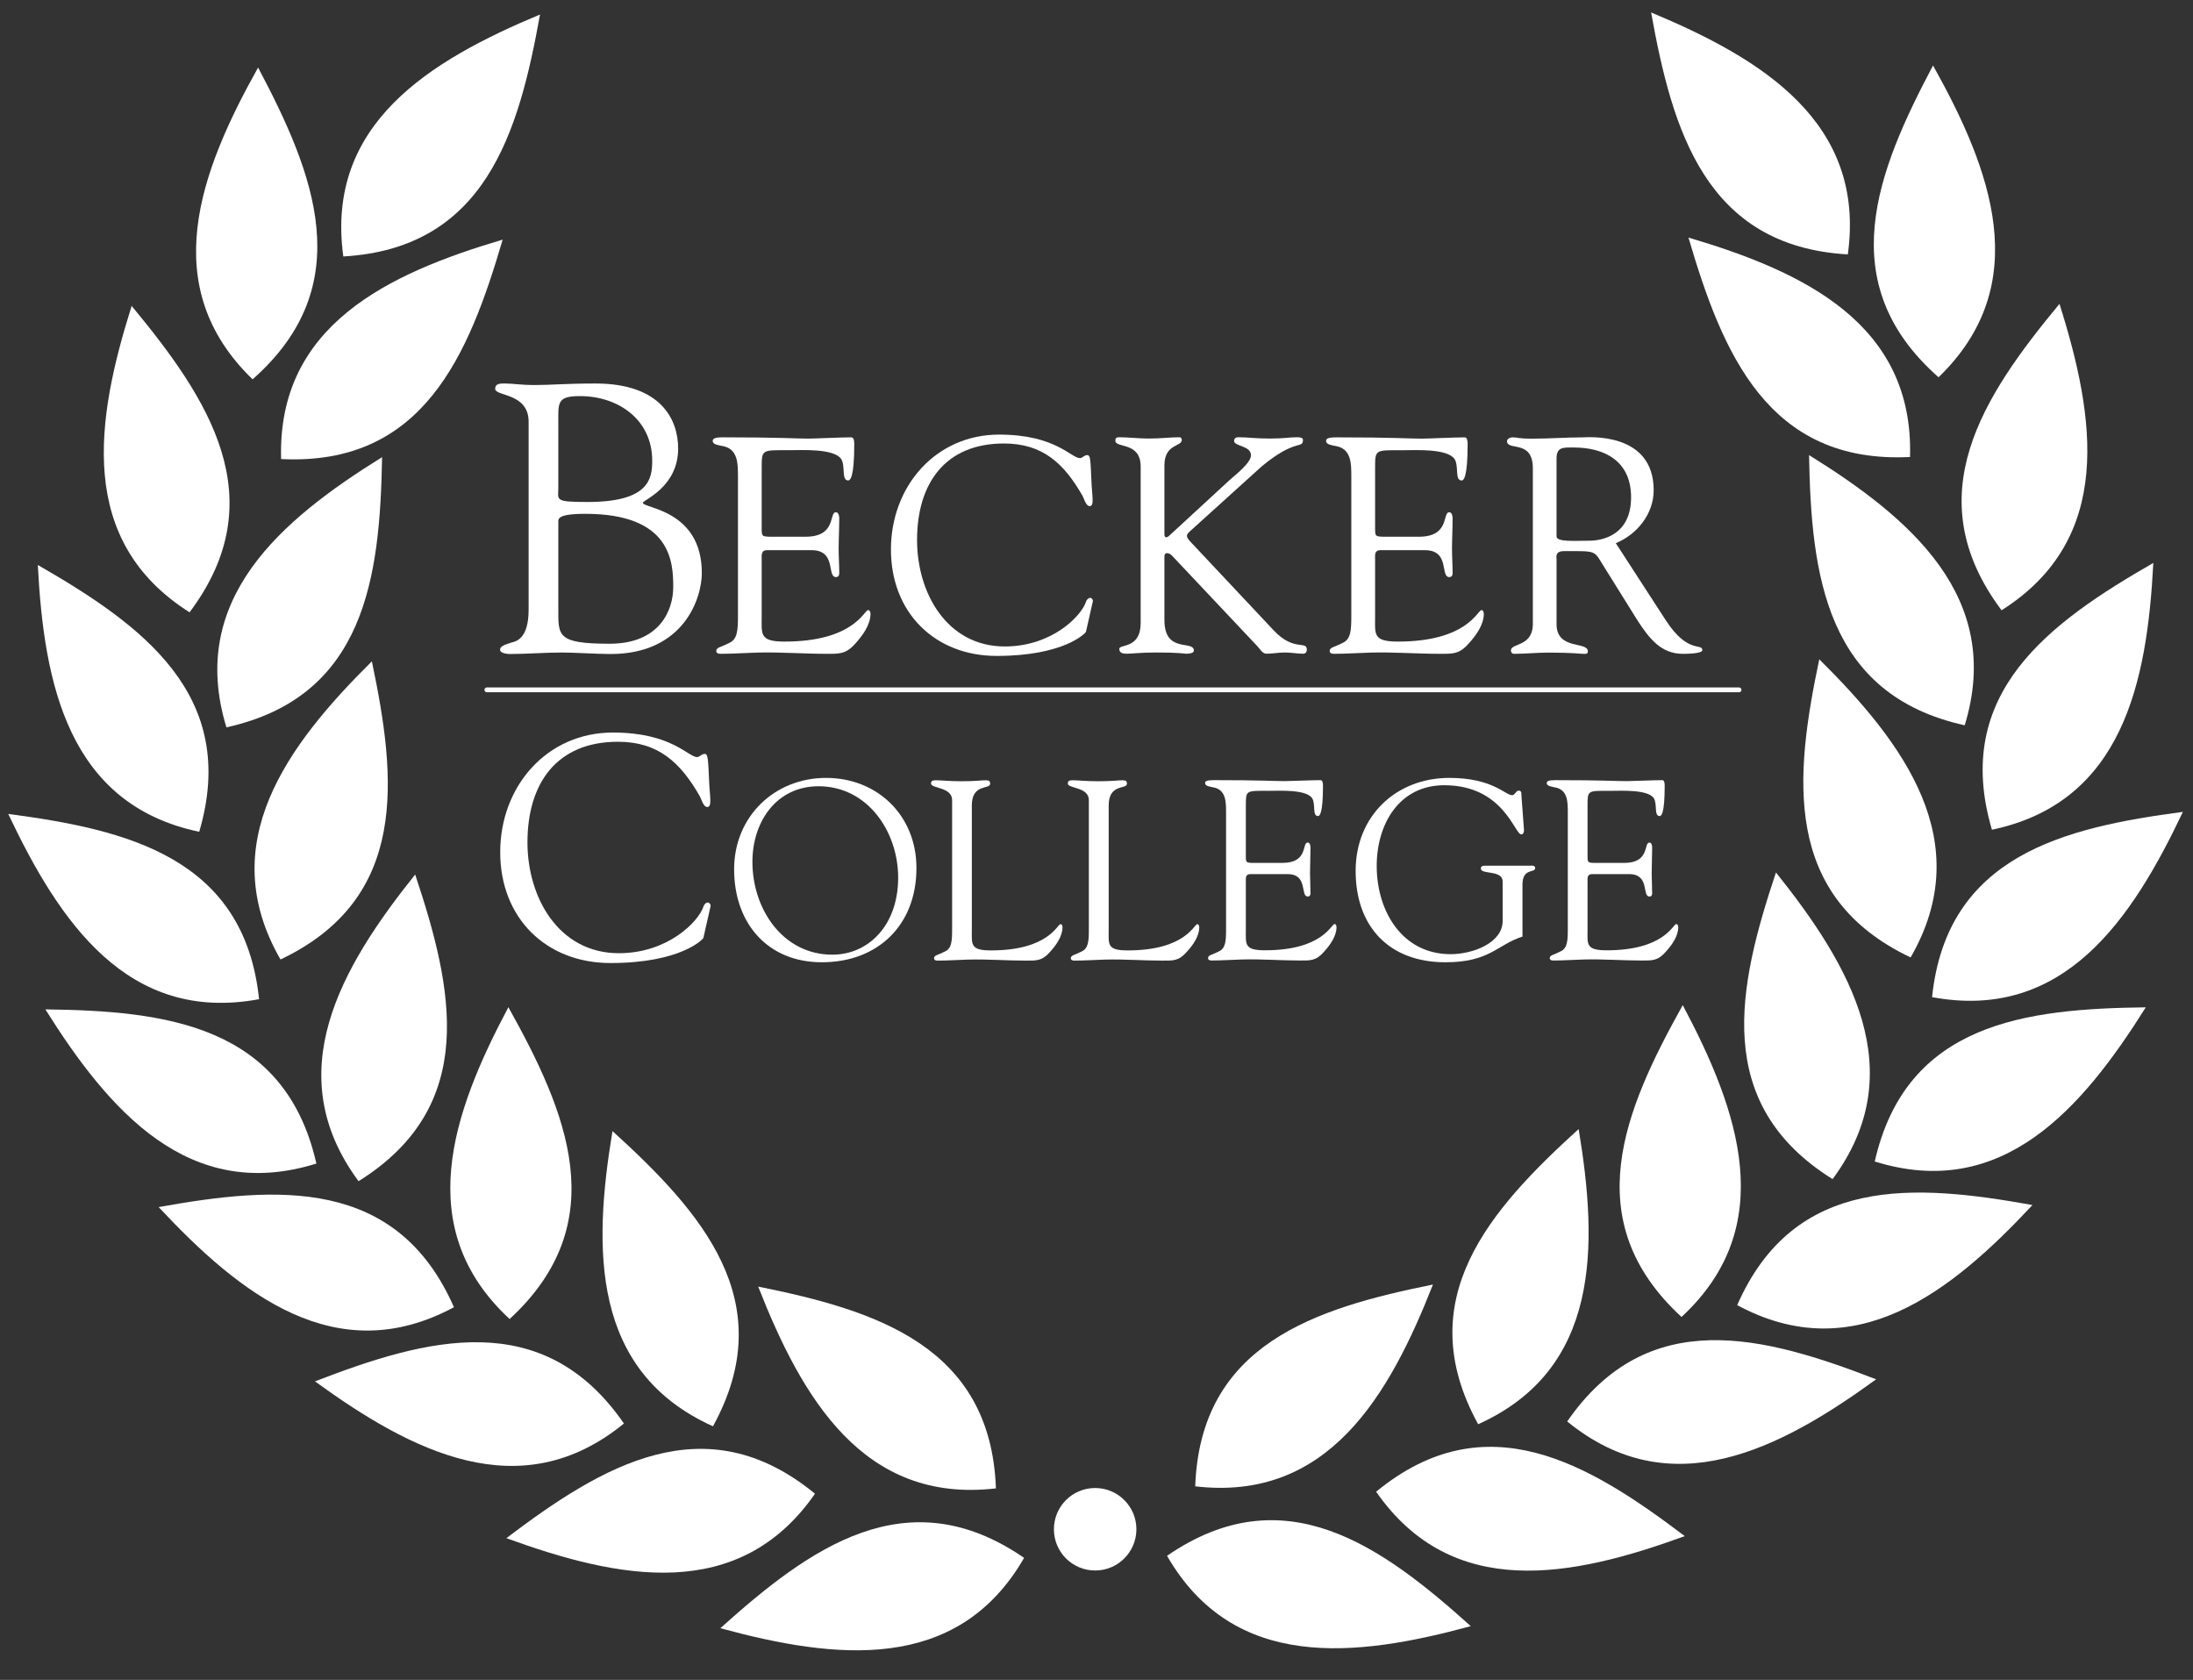 <?xml version="1.0" encoding="UTF-8" standalone="no"?>
<!-- Generator: Adobe Illustrator 16.0.0, SVG Export Plug-In . SVG Version: 6.00 Build 0)  -->
<!DOCTYPE svg  PUBLIC '-//W3C//DTD SVG 1.1//EN'  'http://www.w3.org/Graphics/SVG/1.1/DTD/svg11.dtd'>
<svg id="svg2" xml:space="preserve" height="720px" viewBox="0 0 940 720" xmlns:dc="http://purl.org/dc/elements/1.1/" width="940px" version="1.1" xmlns:xlink="http://www.w3.org/1999/xlink" xmlns:cc="http://creativecommons.org/ns#" xmlns:rdf="http://www.w3.org/1999/02/22-rdf-syntax-ns#" xmlns="http://www.w3.org/2000/svg" y="0px" x="0px" enable-background="new 0 0 940 720">
<rect x="0" y="0" width="940" height="720" fill="#333333" stroke="none"/>
<g id="layer1" transform="translate(91.881 -228.75)">
	<g id="g3332" fill="#fff">
		<g id="g3240-1" transform="matrix(-1 0 0 1 755.44 -.882)">
			<path id="path1872-7" d="m347.09 896.45c-50.263-34.612-91.991-4.221-130.2 30.146 49.33 13.4 101.57 19.48 130.2-30.15z"/>
			<path id="path2784-4" d="m335.01 866.66c-2.23-60.986-51.521-76.327-101.9-86.475 18.69 47.58 44.99 93.13 101.9 86.48z"/>
			<path id="path2790-0" d="m257.46 868.97c-47.157-38.734-91.306-11.979-132.29 19.035 48.03 17.52 99.57 28 132.29-19.03z"/>
			<path id="path2796-9" d="m213.73 840.05c29.387-53.484-5.043-91.949-43.076-126.52-8.38 50.43-9.18 103.02 43.08 126.52z"/>
			<path id="path2802-4" d="m175.56 838.86c-34.694-50.205-84.496-36.614-132.42-18.057 41.355 30.05 88.03 54.29 132.42 18.06z"/>
			<path id="path2808-8" d="m126.56 794.08c44.895-41.337 24.512-88.766-0.527-133.65-24.01 45.14-41.516 94.73 0.53 133.65z"/>
			<path id="path2814-8" d="m102.7 789.02c-24.515-55.887-75.99-52.016-126.57-42.913 34.889 37.37 76.105 70.04 126.57 42.91z"/>
			<path id="path2820-2" d="m61.808 735c51.782-32.293 40.551-82.68 24.271-131.43-31.962 39.9-58.367 85.38-24.271 131.43z"/>
			<path id="path2826-4" d="m43.732 727.44c-13.502-59.51-64.782-65.44-116.17-66.07 27.187 43.29 61.481 83.16 116.17 66.07z"/>
			<path id="path2832-5" d="m28.354 639.98c55.141-26.151 49.75-77.492 39.158-127.78-36.318 35.97-67.758 78.14-39.158 127.78z"/>
			<path id="path2838-5" d="m19.164 657c-6.339-60.695-56.554-72.677-107.51-79.401 21.864 46.2 51.179 89.87 107.51 79.4z"/>
			<path id="path2844-1" d="m5.175 540.49c59.589-13.17 65.808-64.417 66.721-115.8-43.438 26.94-83.503 61.01-66.721 115.8z"/>
			<path id="path2850-7" d="m-6.486 585.25c17.245-58.54-24.626-88.733-69.183-114.35 2.621 51.06 13.107 102.59 69.183 114.35z"/>
			<path id="path2856-1" d="m28.616 425.5c60.949 3.052 80.495-44.727 94.963-94.043-49.018 14.5-96.667 36.77-94.964 94.04z"/>
			<path id="path2862-1" d="m-10.627 491.19c36.629-48.812 7.962-91.743-24.821-131.32-15.399 48.74-23.601 100.69 24.821 131.32z"/>
			<path id="path2868-5" d="m55.278 338.67c60.927-3.515 75.226-53.118 84.309-103.7-47.18 19.68-92.158 46.94-84.312 103.7z"/>
			<path id="path2874-2" d="m16.39 391.33c45.776-40.357 26.425-88.215 2.361-133.63-24.976 44.61-43.555 93.81-2.361 133.63z"/>
		</g>
		<g id="g3240">
			<path id="path1872" d="m347.09 896.45c-50.263-34.611-91.991-4.22-130.2 30.146 49.33 13.4 101.57 19.48 130.2-30.15z"/>
			<path id="path2784" d="m335.01 866.66c-2.23-60.986-51.521-76.327-101.9-86.476 18.69 47.58 44.99 93.13 101.9 86.48z"/>
			<path id="path2790" d="m257.46 868.96c-47.157-38.733-91.305-11.979-132.29 19.036 48.03 17.52 99.57 28 132.29-19.04z"/>
			<path id="path2796" d="m213.73 840.05c29.387-53.484-5.043-91.949-43.076-126.52-8.38 50.43-9.18 103.02 43.08 126.52z"/>
			<path id="path2802" d="m175.56 838.86c-34.695-50.204-84.496-36.613-132.42-18.057 41.356 30.05 88.03 54.29 132.42 18.06z"/>
			<path id="path2808" d="m126.56 794.08c44.894-41.338 24.512-88.766-0.528-133.65-24.01 45.14-41.516 94.73 0.53 133.65z"/>
			<path id="path2814" d="m102.7 789.02c-24.513-55.889-75.99-52.018-126.57-42.913 34.889 37.37 76.105 70.04 126.57 42.91z"/>
			<path id="path2820" d="m61.808 735c51.783-32.294 40.55-82.68 24.27-131.43-31.96 39.9-58.366 85.38-24.27 131.43z"/>
			<path id="path2826" d="m43.732 727.44c-13.501-59.516-64.782-65.448-116.17-66.075 27.187 43.29 61.481 83.17 116.17 66.08z"/>
			<path id="path2832" d="m28.354 639.98c55.139-26.152 49.75-77.493 39.159-127.78-36.319 35.97-67.759 78.14-39.159 127.78z"/>
			<path id="path2838" d="m19.165 657c-6.339-60.696-56.553-72.678-107.51-79.402 21.862 46.21 51.179 89.87 107.51 79.4z"/>
			<path id="path2844" d="m5.175 540.49c59.589-13.17 65.808-64.417 66.721-115.8-43.438 26.94-83.504 61.01-66.721 115.8z"/>
			<path id="path2850" d="m-6.486 585.25c17.245-58.539-24.626-88.734-69.183-114.35 2.621 51.06 13.107 102.59 69.183 114.35z"/>
			<path id="path2856" d="m28.616 425.5c60.951 3.052 80.497-44.727 94.963-94.044-49.018 14.5-96.666 36.77-94.964 94.04z"/>
			<path id="path2862" d="m-10.626 491.19c36.629-48.812 7.962-91.743-24.822-131.32-15.399 48.74-23.6 100.69 24.822 131.32z"/>
			<path id="path2868" d="m55.278 338.67c60.925-3.515 75.224-53.118 84.307-103.7-47.169 19.68-92.149 46.94-84.302 103.7z"/>
			<path id="path2874" d="m16.389 391.33c45.777-40.357 26.425-88.215 2.361-133.63-24.975 44.61-43.554 93.81-2.361 133.63z"/>
		</g>
			<path id="path3042" d="m395.22 884.18c0 9.765-7.915 17.68-17.678 17.68-9.765 0-17.68-7.915-17.68-17.68 0-9.763 7.915-17.678 17.68-17.678 9.76 0 17.68 7.92 17.68 17.68z"/>
	</g>
</g>
<g id="g5314_2_" transform="matrix(.705 0 0 .717 339.09 -1480.2)">
	<g id="g5316_2_" transform="translate(-438.19 1893.9)">
		<path id="path5318_2_" d="m296.67 534.1c0 16.429-1.143 21.233 31.256 21.233 30.408 0 38.604-20.112 38.604-33.815 0-14.598-0.902-43.842-53.412-43.842-17.592 0-16.449 3.182-16.449 5.247v51.17zm0-71.97c0 7.308-2.75 8.47 17.807 8.47 37.457 0 39.276-13.957 39.276-24.68 0-24.646-20.786-38.612-43.846-38.612-14.38 0-13.237 3.891-13.237 17.142v37.68zm-18.06-39.51c0-17.354-20.325-15.057-20.325-19.642 0-3.432 3.42-3.197 6.164-3.197 4.58 0 9.147 0.915 18.293 0.915 9.127 0 18.265-0.915 36.536-0.915 40.201 0 50.243 21.944 50.243 38.829 0 23.303-21.459 30.832-21.459 32.45 0 3.409 35.853 4.068 35.853 42.014 0 15.068-10.958 48.414-55.496 48.414-8.226 0-21.927-0.903-29.695-0.903-10.517 0-21.25 0.903-31.747 0.903-1.147 0-5.726-0.447-5.726-2.495 0-2.298 2.754-2.98 6.854-4.345 2.518-0.693 10.505-1.829 10.505-19.649v-112.37z" fill="#fff"/>
	</g>
</g>
<g id="g5320_2_" transform="matrix(.705 0 0 .717 339.09 -1480.2)">
	<g id="g5322_2_" transform="translate(-411.6 1883.4)">
		<path id="path5324_2_" d="m393.73 495.66c0 6.209-0.364 6.209 6.918 6.209h19.74c19.024 0 14.077-14.631 18.48-14.631 1.458 0 2.019 2.023 2.019 3.489 0 6.376-0.368 12.59-0.368 18.465 0 4.753 0.368 9.49 0.368 14.422 0 1.632-0.742 2.375-2.019 2.375-5.685 0 0.543-16.074-14.825-16.074h-27.026c-3.832 0-3.287 3.112-3.287 5.829v33.64c0 10.778-1.46 15.165 13.89 15.165 42.191 0 48.397-18.823 50.805-18.823 1.27 0 1.46 1.84 1.46 2.179 0 6.596-4.783 12.979-9.141 17.725-5.875 6.594-9.858 6.228-17.907 6.228-13.881 0-27.801-1.103-41.66-0.735-7.336 0.187-15.008 0.735-22.303 0.735-1.632 0-2.766-0.361-2.766-1.827 0.373-2.194 2.221-1.827 8.061-4.749 4.734-2.21 5.127-7.336 5.127-15.897v-83.35c0-8.221 0-17.003-9.868-18.468-1.458-0.339-5.471-0.719-5.471-2.911 0-1.437 1.105-2.206 6.393-2.206 34.529 0 44.027 0.769 51.683 0.769 3.658 0 20.467-0.769 26.124-0.769 1.498 0 1.852 1.839 1.852 4.034 0 20.286-2.576 21.744-3.679 21.744-4.374 0-1.459-8.786-4.374-12.974-4.734-6.222-23.732-5.116-31.066-5.116-17.524 0-17.159-0.735-17.159 11.512v34.01z" fill="#fff"/>
	</g>
</g>
<g id="g5326_2_" transform="matrix(.705 0 0 .717 339.09 -1480.2)">
	<g id="g5328_2_" transform="translate(-380.55 1871.6)">
		<path id="path5330_2_" d="m507.04 452.62c34.336 0 43.805 14.071 49.135 14.071 1.491 0 2.55-1.814 4.416-1.814 1.983 0 1.983 2.922 2.534 14.788 0.342 9.702 2.003 15.714-1.085 15.714-2.206 0-3.484-4.736-4.219-6.012-11.326-19.554-24.303-31.43-47.872-31.43-35.615 0-52.81 23.753-52.81 57.718 0 31.792 18.264 63.614 53.351 63.614 28.695 0 46.603-18.285 49.343-26.69 0.39-1.279 1.482-2.362 2.58-2.362 0.892 0 1.797 1.083 1.626 2.007l-4.206 18.272c-0.193 0.725-13.166 14.425-54.272 14.425-37.465 0-64.3-25.754-64.3-63.605 0-37.81 27.2-68.7 65.78-68.7" fill="#fff"/>
	</g>
</g>
<g id="g5332_2_" transform="matrix(.705 0 0 .717 339.09 -1480.2)">
	<g id="g5334_2_" transform="translate(-350.41 1877.4)">
		<path id="path5336_2_" d="m617.01 474c3.511-3.094 13.006-10.233 13.006-14.818 0-5.844-10.261-5.272-10.261-8.573 0-1.431 0.934-2.204 2.369-2.204 6.796 0 9.694 0.773 19.35 0.773 9.552 0 10.983-0.773 16.831-0.773 1.103 0 3.318 0.184 3.318 1.466 0 5.857-4.219-1.073-25.065 15.932l-42.732 37.997c-1.674 1.451-2.756 2.552-2.756 3.461 0 1.105 0.722 1.994 2.009 3.458l50.79 53.162c12.246 12.813 20.105 5.857 20.105 11.525 0 1.469-0.941 2.388-2.215 2.388-3.636 0-7.461-0.732-11.092-0.732-3.864 0-7.498 0.732-11.313 0.732-2.433 0-3.877-2.907-5.536-4.566l-51.507-53.736c-1.095-1.271-2.369-1.815-3.285-1.815-0.901 0-1.638 0.544-1.638 1.815v38.174c0 20.298 17.902 11.712 17.902 18.3 0 1.827-3.859 1.827-4.952 1.827-0.556 0-3.841-0.732-17.895-0.732-9.315 0-14.984 0.732-17.869 0.732-2.042 0-4.625-0.191-4.625-2.907 0-2.944 12.997 0.178 12.997-15.365v-93.56c0-15.165-15.382-10.781-15.382-15.52 0-1.643 0.736-2.036 2.384-2.036 5.873 0 11.723 0.773 17.721 0.773 7.684 0 13.366-0.773 18.828-0.773 0.914 0 1.455 0.576 1.455 1.658 0 4.034-10.564 2.192-10.564 15.176v41.112c0 1.099 0.335 1.823 0.903 1.823 0.554 0 1.282-0.17 2.009-0.915l36.72-33.26z" fill="#fff"/>
	</g>
</g>
<g id="g5338_2_" transform="matrix(.705 0 0 .717 339.09 -1480.2)">
	<g id="g5340_2_" transform="translate(-331.38 1883.4)">
		<path id="path5342_2_" d="m686.46 495.66c0 6.209-0.393 6.209 6.916 6.209h19.738c19.001 0 14.067-14.631 18.423-14.631 1.492 0 2.042 2.023 2.042 3.489 0 6.376-0.369 12.59-0.369 18.465 0 4.753 0.369 9.49 0.369 14.422 0 1.632-0.769 2.375-2.042 2.375-5.631 0 0.578-16.074-14.778-16.074h-27.041c-3.832 0-3.259 3.112-3.259 5.829v33.64c0 10.778-1.488 15.165 13.862 15.165 42.229 0 48.426-18.823 50.823-18.823 1.229 0 1.41 1.84 1.41 2.179 0 6.596-4.722 12.979-9.117 17.725-5.841 6.594-9.859 6.228-17.899 6.228-13.894 0-27.756-1.103-41.644-0.735-7.303 0.187-15.008 0.735-22.319 0.735-1.642 0-2.738-0.361-2.738-1.827 0.375-2.194 2.189-1.827 8.012-4.749 4.78-2.21 5.14-7.336 5.14-15.897v-83.329c0-8.221 0-17.003-9.854-18.468-1.469-0.339-5.488-0.719-5.488-2.911 0-1.437 1.094-2.206 6.39-2.206 34.564 0 44.045 0.769 51.711 0.769 3.691 0 20.476-0.769 26.165-0.769 1.456 0 1.802 1.839 1.802 4.034 0 20.286-2.537 21.744-3.631 21.744-4.414 0-1.49-8.786-4.414-12.974-4.745-6.222-23.749-5.116-31.067-5.116-17.539 0-17.146-0.735-17.146 11.512v33.99z" fill="#fff"/>
	</g>
</g>
<g id="g5344_2_" transform="matrix(.705 0 0 .717 339.09 -1480.2)">
	<g id="g5346_2_" transform="translate(-307.65 1884.7)">
		<path id="path5348_2_" d="m773.04 500.39c0 3.474 11.387 2.556 19.941 2.556 7.859 0 25.38-3.299 25.38-25.946 0-22.284-16.965-29.772-34.848-29.772-6.641 0-10.473-0.367-10.473 6.75v46.41zm66.52 50.24c13.19 20.099 22.111 13.352 22.111 17.727 0 2.204-10.233 2.204-11.875 2.204-13.317 0-20.439-9.322-27.384-19.722l-20.278-31.981c-6.609-10.242-3.863-9.698-24.342-9.698-5.809 0-4.745 3.277-4.745 5.12v38.554c0 15.708 19.034 10.066 19.034 16.254 0 1.84-1.643 1.474-3.112 1.474-1.636 0-5.809-0.728-21.012-0.728-6.944 0-13.912 0.728-20.825 0.728-1.114 0-1.834-0.915-1.834-2.02 0-4.559 13.333-1.995 13.333-15.9v-92.984c0-17.559-15.705-10.052-15.705-16.278 0-1.098 1.463-2.209 3.652-2.209 3.299 0 2.378 0.772 11.692 0.772 10.603 0 21.019-0.772 30.527-0.772 2.916 0 43.304-3.648 43.304 31.63 0 14.251-10.254 26.494-23.034 31.607l30.48 46.23z" fill="#fff"/>
	</g>
</g>
<g id="g5350_2_" transform="matrix(.705 0 0 .717 339.09 -1480.2)">
	<g id="g5352_2_" transform="translate(-431.05 1909.9)">
		<path id="path5354_2_" d="m322.73 592.42c35.785 0 45.67 14.672 51.203 14.672 1.52 0 2.682-1.914 4.57-1.914 2.068 0 2.068 3.011 2.666 15.402 0.373 10.084 2.071 16.36-1.163 16.36-2.276 0-3.593-4.943-4.364-6.276-11.801-20.358-25.314-32.735-49.891-32.735-37.09 0-54.984 24.734-54.984 60.144 0 33.119 19.057 66.249 55.576 66.249 29.894 0 48.516-19.049 51.386-27.792 0.377-1.336 1.533-2.508 2.65-2.508 0.979 0 1.917 1.171 1.733 2.125l-4.383 19.037c-0.17 0.745-13.705 15.016-56.501 15.016-39.054 0-67.026-26.827-67.026-66.212-0.02-39.42 28.33-71.57 68.51-71.57" fill="#fff"/>
	</g>
</g>
<g id="g5356_2_" transform="matrix(.705 0 0 .717 339.09 -1480.2)">
	<g id="g5358_2_" transform="translate(-412.81 1926.5)">
		<path id="path5360_2_" d="m389.3 653.14c0 28.191 18.464 55.463 48.58 55.463 22.246 0 40.03-17.828 40.03-45.996 0-27.711-18.69-54.681-48.402-54.681-25.58 0.01-40.21 21.16-40.21 45.22m-11.13 4.44c0-31.677 24.709-54.651 55.882-54.651 31.118 0 54.977 22.343 54.977 53.894 0 34.259-23.576 56.319-57.527 56.319-33.05 0-53.33-23.43-53.33-55.56" fill="#fff"/>
	</g>
</g>
<g id="g5362_2_" transform="matrix(.705 0 0 .717 339.09 -1480.2)">
	<g id="g5364_2_" transform="translate(-384.12 1935.2)">
		<path id="path5366_2_" d="m494.01 684.7c0 8.996-1.172 12.656 11.586 12.656 35.17 0 40.364-15.704 42.326-15.704 1.059 0 1.221 1.553 1.221 1.851 0 5.456-3.946 10.808-7.595 14.751-4.851 5.496-8.257 5.2-14.932 5.2-11.543 0-23.156-0.914-34.696-0.617-6.113 0.15-12.477 0.617-18.586 0.617-1.363 0-2.296-0.316-2.296-1.54 0.289-1.814 1.861-1.517 6.738-3.958 3.936-1.826 4.248-6.095 4.248-13.255v-77.201c0-7.909-12.821-6.855-12.821-9.892 0-1.671 1.104-1.959 3.03-1.959 3.217 0 7.935 0.585 15.402 0.585 8.672 0 12.322-0.585 14.647-0.585 1.932 0 2.866 0.288 2.866 2.099 0 3.518-11.137-0.288-11.137 12.959v73.98z" fill="#fff"/>
	</g>
</g>
<g id="g5368_2_" transform="matrix(.705 0 0 .717 339.09 -1480.2)">
	<g id="g5370_2_" transform="translate(-366.22 1935.2)">
		<path id="path5372_2_" d="m559.32 684.7c0 8.996-1.264 12.656 11.529 12.656 35.171 0 40.362-15.704 42.346-15.704 1.07 0 1.198 1.553 1.198 1.851 0 5.456-3.936 10.808-7.627 14.751-4.883 5.496-8.194 5.2-14.905 5.2-11.581 0-23.125-0.914-34.719-0.617-6.077 0.15-12.47 0.617-18.583 0.617-1.353 0-2.268-0.316-2.268-1.54 0.306-1.814 1.823-1.517 6.67-3.958 3.981-1.826 4.296-6.095 4.296-13.255v-77.201c0-7.909-12.797-6.855-12.797-9.892 0-1.671 1.065-1.959 3.047-1.959 3.212 0 7.917 0.585 15.359 0.585 8.68 0 12.346-0.585 14.646-0.585 1.984 0 2.891 0.288 2.891 2.099 0 3.518-11.085-0.288-11.085 12.959v73.98z" fill="#fff"/>
	</g>
</g>
<g id="g5374_2_" transform="matrix(.705 0 0 .717 339.09 -1480.2)">
	<g id="g5376_2_" transform="translate(-348.28 1925.5)">
		<path id="path5378_2_" d="m624.77 649.56c0 5.182-0.301 5.182 5.779 5.182h16.445c15.872 0 11.75-12.177 15.403-12.177 1.204 0 1.682 1.67 1.682 2.897 0 5.328-0.297 10.508-0.297 15.376 0 3.953 0.297 7.923 0.297 12.032 0 1.372-0.614 1.96-1.682 1.96-4.694 0 0.47-13.39-12.348-13.39h-22.507c-3.239 0-2.771 2.596-2.771 4.894v27.99c0 8.999-1.21 12.656 11.595 12.656 35.145 0 40.336-15.704 42.32-15.704 1.07 0 1.205 1.551 1.205 1.856 0 5.451-3.949 10.808-7.626 14.744-4.859 5.497-8.187 5.208-14.913 5.208-11.555 0-23.123-0.922-34.712-0.617-6.06 0.143-12.476 0.617-18.595 0.617-1.34 0-2.256-0.32-2.256-1.542 0.303-1.817 1.843-1.52 6.706-3.961 3.943-1.826 4.244-6.095 4.244-13.258v-69.433c0-6.835 0-14.149-8.192-15.381-1.218-0.298-4.56-0.608-4.56-2.423 0-1.231 0.901-1.813 5.295-1.813 28.792 0 36.702 0.582 43.13 0.582 3.019 0 17.044-0.582 21.74-0.582 1.216 0 1.513 1.513 1.513 3.343 0 16.913-2.087 18.129-3.027 18.129-3.659 0-1.232-7.324-3.659-10.838-3.935-5.167-19.781-4.25-25.869-4.25-14.641 0-14.34-0.62-14.34 9.604v28.29z" fill="#fff"/>
	</g>
</g>
<g id="g5380_2_" transform="matrix(.705 0 0 .717 339.09 -1480.2)">
	<g id="g5382_2_" transform="translate(-311.32 1927)">
		<path id="path5384_2_" d="m759.66 654.94c1.198 0 4.069-0.588 4.069 1.385 0 3.182-7.728-0.306-7.728 9.906v31.049c-15.703 5.019-19.84 15.364-46.931 15.364-33.656 0-54.508-20.844-54.508-54.65 0-32.887 24.67-55.559 56.992-55.559 26.308 0 33.935 10.334 38.186 10.334 1.642 0 2.293-2.729 3.968-2.729 2.124 0 1.513 2.273 1.694 3.486l1.513 19.959c0 1.213-0.18 2.713-1.694 2.713-3.974 0-10.801-29.381-46.758-29.381-27.376 0-41.09 23.156-41.09 48.281 0 26.953 15.479 52.708 44.904 52.708 13.86 0 31.664-6.884 31.664-19.819v-23.594c0-7.152-13.243-3.97-13.243-7.77 0-1.972 2.145-1.682 3.504-1.682h25.47z" fill="#fff"/>
	</g>
</g>
<g id="g5386_1_" transform="matrix(.705 0 0 .717 339.09 -1480.2)">
	<g id="g5388_1_" transform="translate(-303.6 1925.5)">
		<path id="path5390_1_" d="m787.84 649.57c0 5.182-0.29 5.182 5.816 5.182h16.451c15.813 0 11.728-12.177 15.374-12.177 1.205 0 1.645 1.67 1.645 2.897 0 5.328-0.292 10.508-0.292 15.376 0 3.953 0.292 7.923 0.292 12.032 0 1.372-0.594 1.96-1.645 1.96-4.719 0 0.439-13.39-12.341-13.39h-22.557c-3.182 0-2.743 2.596-2.743 4.894v27.99c0 8.999-1.226 12.656 11.594 12.656 35.168 0 40.337-15.704 42.346-15.704 1.038 0 1.218 1.551 1.218 1.856 0 5.451-3.956 10.808-7.622 14.744-4.907 5.497-8.251 5.208-14.925 5.208-11.574 0-23.136-0.922-34.752-0.617-6.055 0.143-12.45 0.617-18.562 0.617-1.354 0-2.269-0.32-2.269-1.542 0.323-1.817 1.83-1.52 6.674-3.961 3.954-1.826 4.296-6.095 4.296-13.258v-69.433c0-6.835 0-14.149-8.224-15.381-1.237-0.298-4.568-0.608-4.568-2.423 0-1.231 0.907-1.813 5.327-1.813 28.76 0 36.723 0.582 43.092 0.582 3.029 0 17.044-0.582 21.774-0.582 1.222 0 1.505 1.513 1.505 3.343 0 16.913-2.107 18.129-3.026 18.129-3.678 0-1.25-7.324-3.678-10.838-3.933-5.167-19.782-4.25-25.87-4.25-14.62 0-14.33-0.62-14.33 9.604v28.29z" fill="#fff"/>
	</g>
</g>
<g id="g5392_2_" transform="matrix(.705 0 0 .717 339.09 -1480.2)">
	<g id="g5394_2_" transform="translate(-447.54 1904.4)">
		<path id="path5396_2_" d="m262.56 572.4h761.34" stroke="#fff" stroke-linecap="round" stroke-width="2.875" fill="none"/>
	</g>
</g>
</svg>
